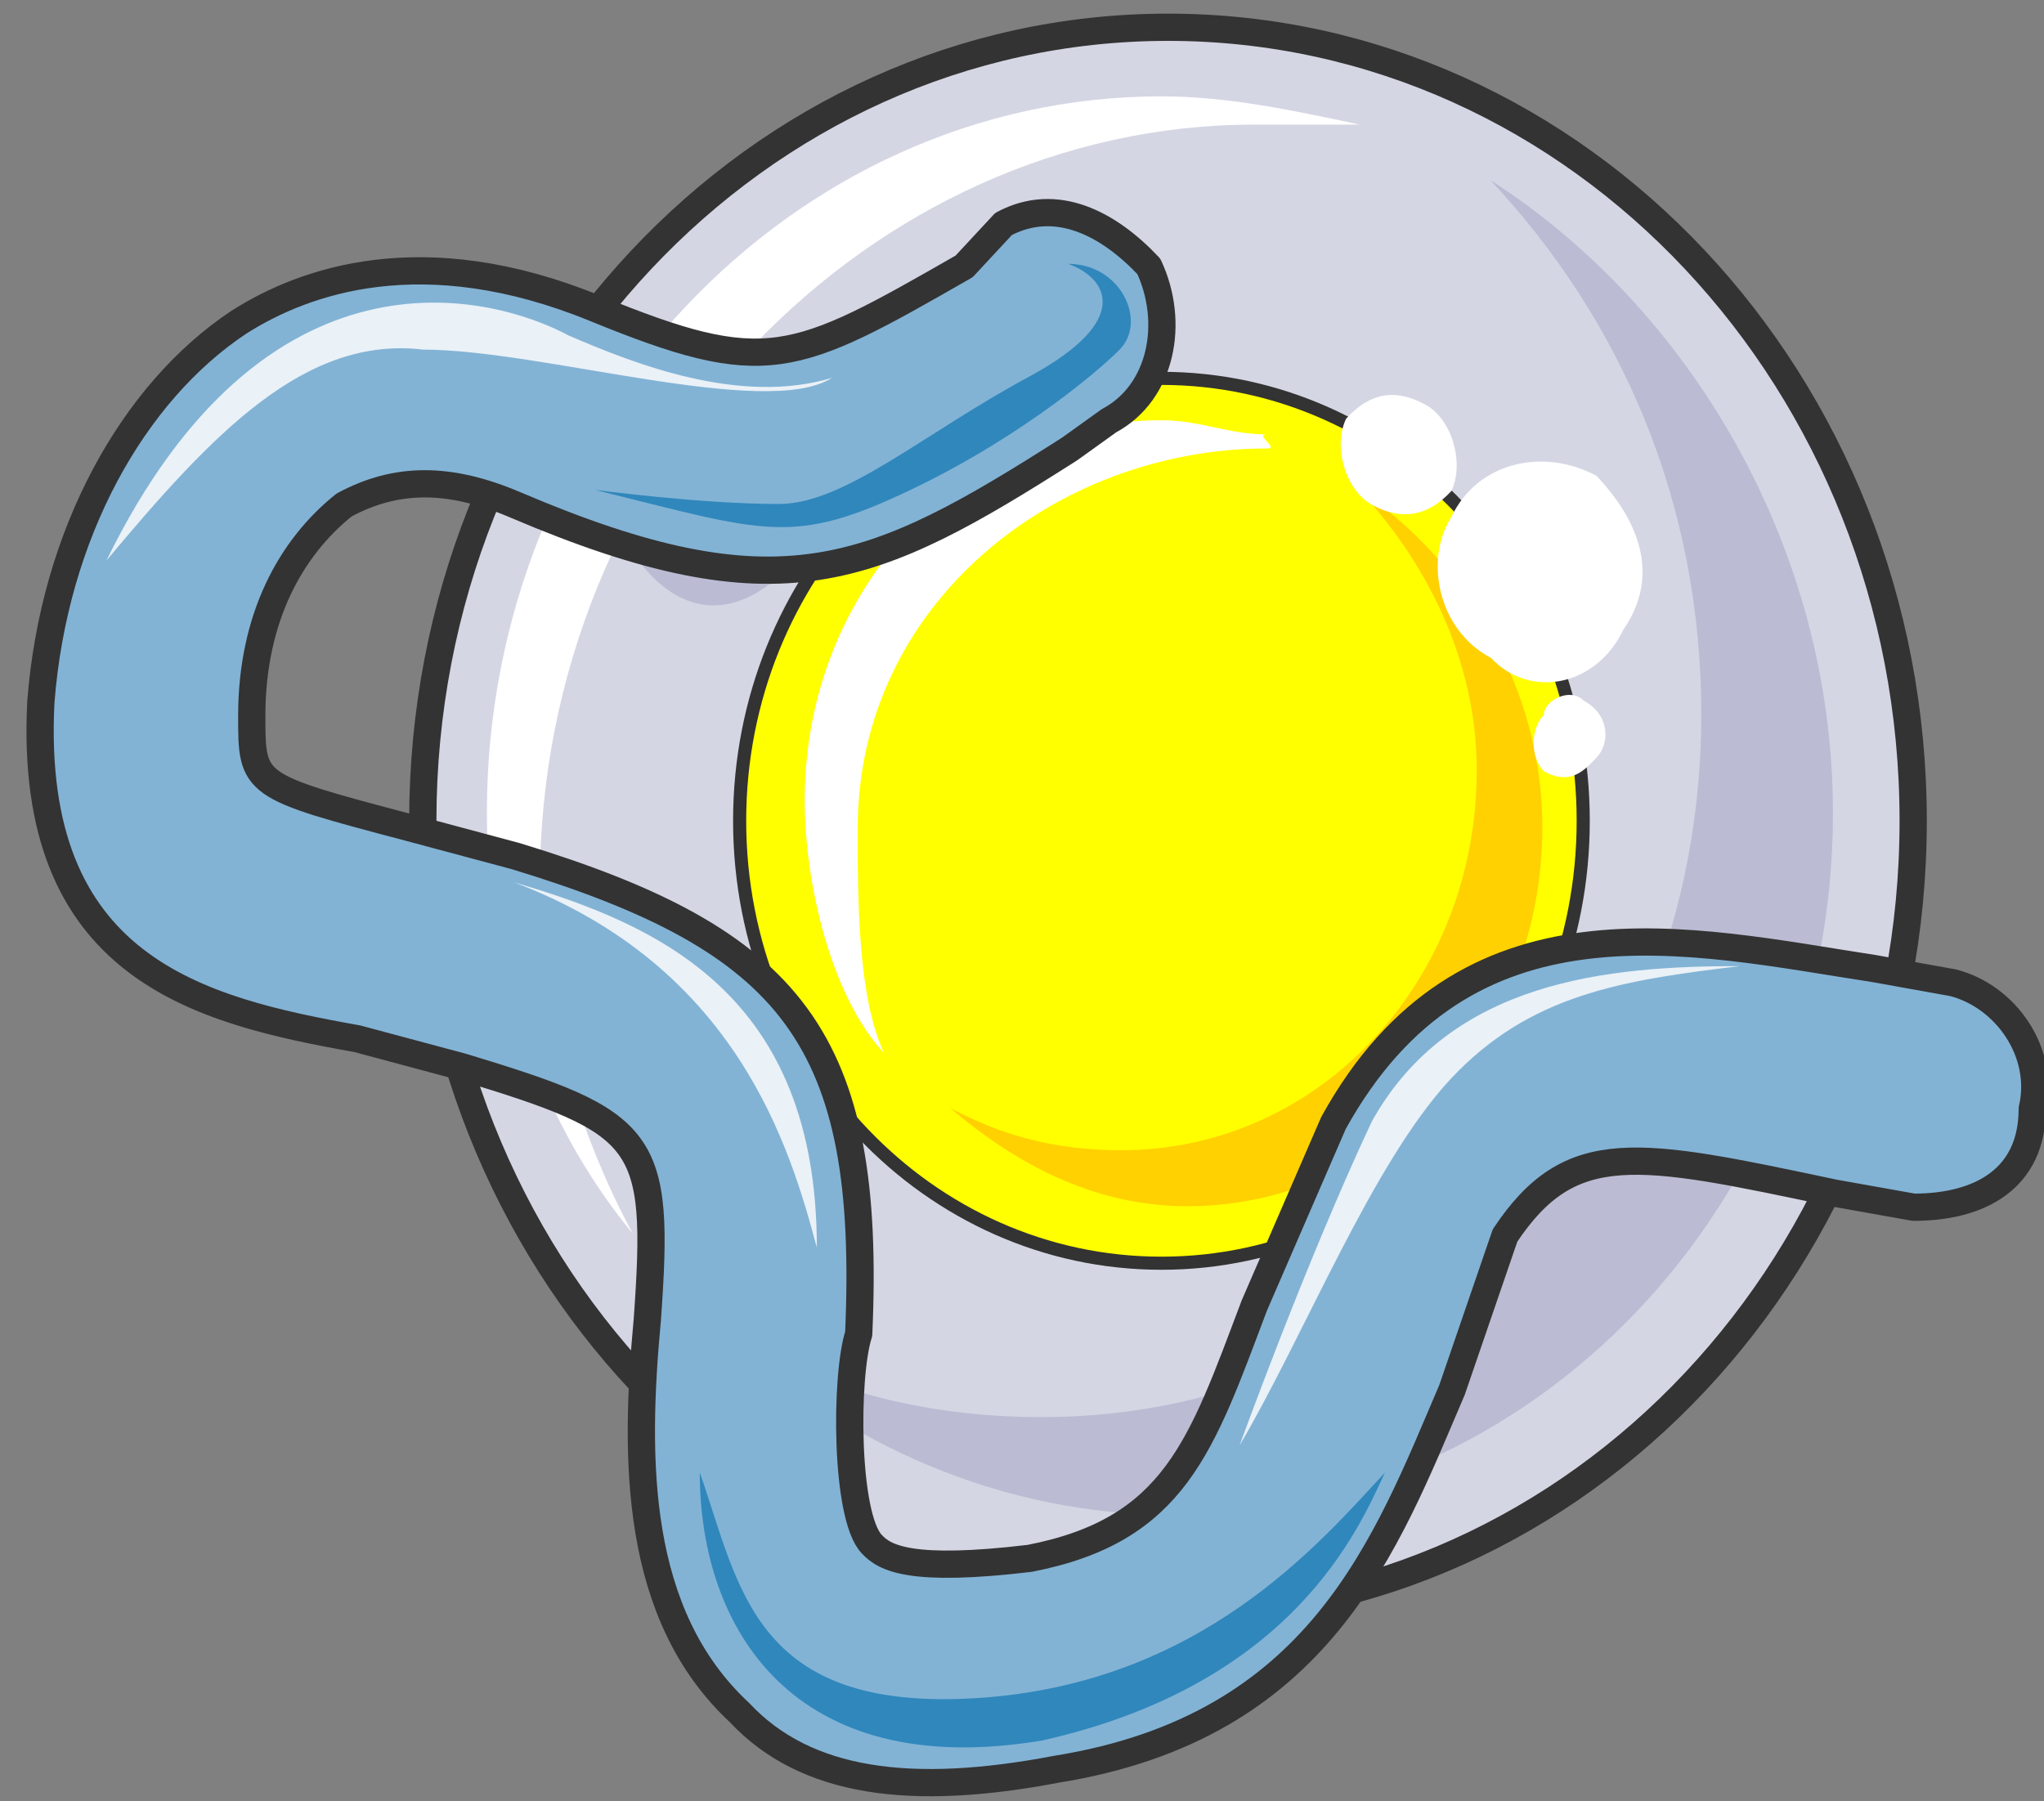 <svg xmlns="http://www.w3.org/2000/svg" version="1.0" viewBox="0 0 161.953 142.715"><rect x="0" y="0" width="161.953" height="142.715" fill="#808080" stroke="none"/><defs><clipPath clipPathUnits="userSpaceOnUse" id="a"><path d="M1.36.48H163.1v142.793H1.36z"/></clipPath></defs><path d="M33.46 65c0-34.698 26.464-62.881 59.044-62.881 32.62 0 59.044 28.183 59.044 62.882 0 34.739-26.424 62.881-59.044 62.881-32.58 0-59.044-28.142-59.044-62.881z" fill="#d5d6e4" fill-rule="evenodd"/><path d="M58.565 65c0-19.348 14.99-35.058 33.42-35.058 18.468 0 33.419 15.71 33.419 35.059 0 19.388-14.95 35.058-33.42 35.058-18.429 0-33.42-15.67-33.42-35.058z" fill="#ff0" fill-rule="evenodd"/><path d="M42.774 69.958c0-33.38 26.224-60.084 56.606-60.084h8.355c-5.237-1.12-10.474-2.239-15.71-2.239-29.343 0-53.448 25.585-53.448 56.766 0 12.233 4.197 24.465 11.553 33.34-4.198-7.756-7.356-17.79-7.356-27.783z" fill="#fff" fill-rule="evenodd"/><path d="M118.088 14.271c10.434 11.154 16.71 25.625 16.71 42.335 0 31.18-22.986 55.686-52.248 55.686-9.394 0-17.79-2.239-25.105-6.716 9.434 8.915 21.947 14.471 35.539 14.471 28.223 0 52.248-24.465 52.248-55.646 0-21.147-11.473-40.096-27.144-50.13z" fill="#bbbcd3" fill-rule="evenodd"/><path d="M67.959 65.64c0-17.829 15.71-30.102 32.42-30.102 1.04 0-1.04-1.119 0-1.119-3.118 0-5.237-1.12-8.355-1.12-15.71 0-28.263 13.393-28.263 30.103 0 6.676 2.12 15.59 6.277 20.027-2.08-4.437-2.08-12.232-2.08-17.789z" fill="#fff" fill-rule="evenodd"/><path d="M107.615 38.737c5.237 5.596 9.394 13.391 9.394 22.306 0 16.71-12.512 30.102-28.143 30.102-5.237 0-9.394-1.12-13.592-3.358 5.237 4.477 11.473 7.795 18.789 7.795 15.63 0 28.143-13.352 28.143-30.062 0-11.153-6.236-21.187-14.591-26.783z" fill="#ffd100" fill-rule="evenodd"/><path d="M49.13 42.094c4.158 7.836 10.394 7.836 15.59 0z" fill="#bbbcd3" fill-rule="evenodd"/><path clip-path="url(#a)" d="M33.5 65.04c0-34.697 26.464-62.88 59.044-62.88 32.62 0 59.044 28.183 59.044 62.882 0 34.739-26.424 62.881-59.044 62.881-32.58 0-59.044-28.142-59.044-62.881" fill="none" stroke="#333" stroke-width="2.159" stroke-linecap="round" stroke-linejoin="round"/><path d="M58.604 65.04c0-19.348 14.991-35.058 33.42-35.058 18.469 0 33.42 15.71 33.42 35.059 0 19.388-14.951 35.058-33.42 35.058-18.429 0-33.42-15.67-33.42-35.058" fill="none" stroke="#333" stroke-width="1.039" stroke-linecap="round" stroke-linejoin="round"/><path d="M126.483 37.697c3.158 3.318 5.237 7.755 2.12 12.233-2.12 4.437-7.356 5.516-10.475 2.198-4.197-2.198-5.276-7.755-3.158-11.113 2.08-4.437 7.316-5.556 11.513-3.318zm-13.551-5.637c2.078 1.12 3.118 4.558 2.078 6.836-2.078 2.24-4.197 2.24-6.276 1.12-2.079-1.12-3.158-4.557-2.079-6.836 2.08-2.279 4.158-2.279 6.277-1.12zm12.552 23.466c2.079 1.12 2.079 3.358 1.04 4.478-1.04 1.119-2.12 2.238-4.198 1.119-1.08-1.12-1.08-3.358 0-4.477 0-1.12 2.079-2.239 3.158-1.12z" fill="#fff" fill-rule="evenodd"/><path d="m79.472 17.71-3.118 3.357c-13.592 7.796-15.67 8.875-29.263 3.318-13.591-5.556-23.026-2.198-28.222 1.12-8.355 5.556-14.632 16.71-15.67 30.061C2.118 76.714 15.71 80.031 28.262 82.27l8.355 2.239c14.63 4.437 15.67 5.556 14.63 20.028-1.038 11.113-1.038 23.385 7.317 31.14 5.236 5.597 13.591 6.677 25.104 4.478 20.908-3.358 26.104-17.83 31.341-30.062l4.198-12.232c5.197-7.796 10.433-6.676 26.104-3.358l6.276 1.119c5.237 0 9.394-2.239 9.394-7.795 1.04-4.438-2.078-8.915-6.276-9.994l-6.236-1.12c-14.631-2.238-32.42-6.675-42.854 12.233l-6.276 14.471c-4.198 11.114-6.276 17.79-17.79 20.028-9.394 1.12-11.472 0-12.512-1.12-2.119-2.198-2.119-13.351-1.04-16.669 1.04-23.386-5.236-31.181-27.183-37.857L32.46 65.56c-12.552-3.318-12.552-3.318-12.552-8.874 0-7.796 3.118-13.352 7.316-16.71 4.157-2.239 8.354-2.239 13.591 0 20.908 8.914 28.223 5.556 43.894-4.438l3.118-2.238c4.197-2.239 5.237-7.795 3.158-12.233-3.158-3.358-7.316-5.596-11.513-3.358z" fill="#82b3d5" fill-rule="evenodd"/><path d="M65.92 29.942c-7.316 2.199-15.67-1.12-20.867-3.358-6.277-3.358-24.066-7.835-36.618 17.83 8.395-10.035 15.71-17.83 25.105-16.71 9.394 0 27.183 5.556 32.38 2.238zM40.735 69.918c11.473 3.358 23.986 8.914 23.986 28.942-2.079-7.755-6.236-22.226-23.986-28.942zm97.141 6.636c-10.433 0-22.946 1.119-29.182 12.312-5.237 11.153-10.474 25.665-10.474 25.665 5.237-8.915 10.474-22.307 16.71-29.023 6.277-6.716 13.592-7.835 22.946-8.954z" fill="#eaf1f7" fill-rule="evenodd"/><path d="M55.446 116.69c0 12.272 7.316 24.544 27.144 21.226 19.868-4.477 25.065-16.75 27.143-21.227-5.196 5.597-14.59 16.75-32.34 17.87-17.75 1.119-18.789-8.915-21.947-17.87zm-8.315-77.874c13.552 3.358 15.631 4.478 25.025 0 9.355-4.477 15.59-10.073 16.63-11.193 2.079-2.238 0-6.716-4.157-6.716 3.118 1.12 5.197 4.478-3.118 8.955S66.919 39.936 61.723 39.936c-6.237 0-14.592-1.12-14.592-1.12z" fill="#3087bc" fill-rule="evenodd"/><path clip-path="url(#a)" d="m79.512 17.75-3.118 3.357c-13.592 7.795-15.67 8.875-29.263 3.318-13.591-5.556-23.026-2.198-28.222 1.12C10.554 31.1 4.277 42.255 3.238 55.606 2.158 76.753 15.75 80.071 28.303 82.31l8.355 2.239c14.63 4.437 15.67 5.556 14.63 20.028-1.038 11.113-1.038 23.385 7.316 31.14 5.237 5.597 13.592 6.677 25.105 4.478 20.908-3.358 26.104-17.83 31.341-30.062l4.198-12.232c5.197-7.796 10.433-6.676 26.104-3.358l6.276 1.119c5.237 0 9.394-2.239 9.394-7.795 1.04-4.438-2.078-8.915-6.276-9.994l-6.236-1.12c-14.631-2.238-32.42-6.675-42.854 12.233l-6.276 14.471c-4.198 11.114-6.276 17.79-17.79 20.028-9.394 1.12-11.472 0-12.512-1.12-2.119-2.198-2.119-13.351-1.04-16.67 1.04-23.385-5.236-31.18-27.183-37.856L32.5 65.6c-12.552-3.318-12.552-3.318-12.552-8.874 0-7.796 3.118-13.352 7.315-16.71 4.158-2.239 8.355-2.239 13.592 0 20.908 8.914 28.223 5.556 43.894-4.438l3.118-2.238c4.197-2.239 5.237-7.795 3.158-12.233-3.158-3.358-7.316-5.596-11.513-3.358" fill="none" stroke="#333" stroke-width="2.159" stroke-linecap="round" stroke-linejoin="round"/></svg>